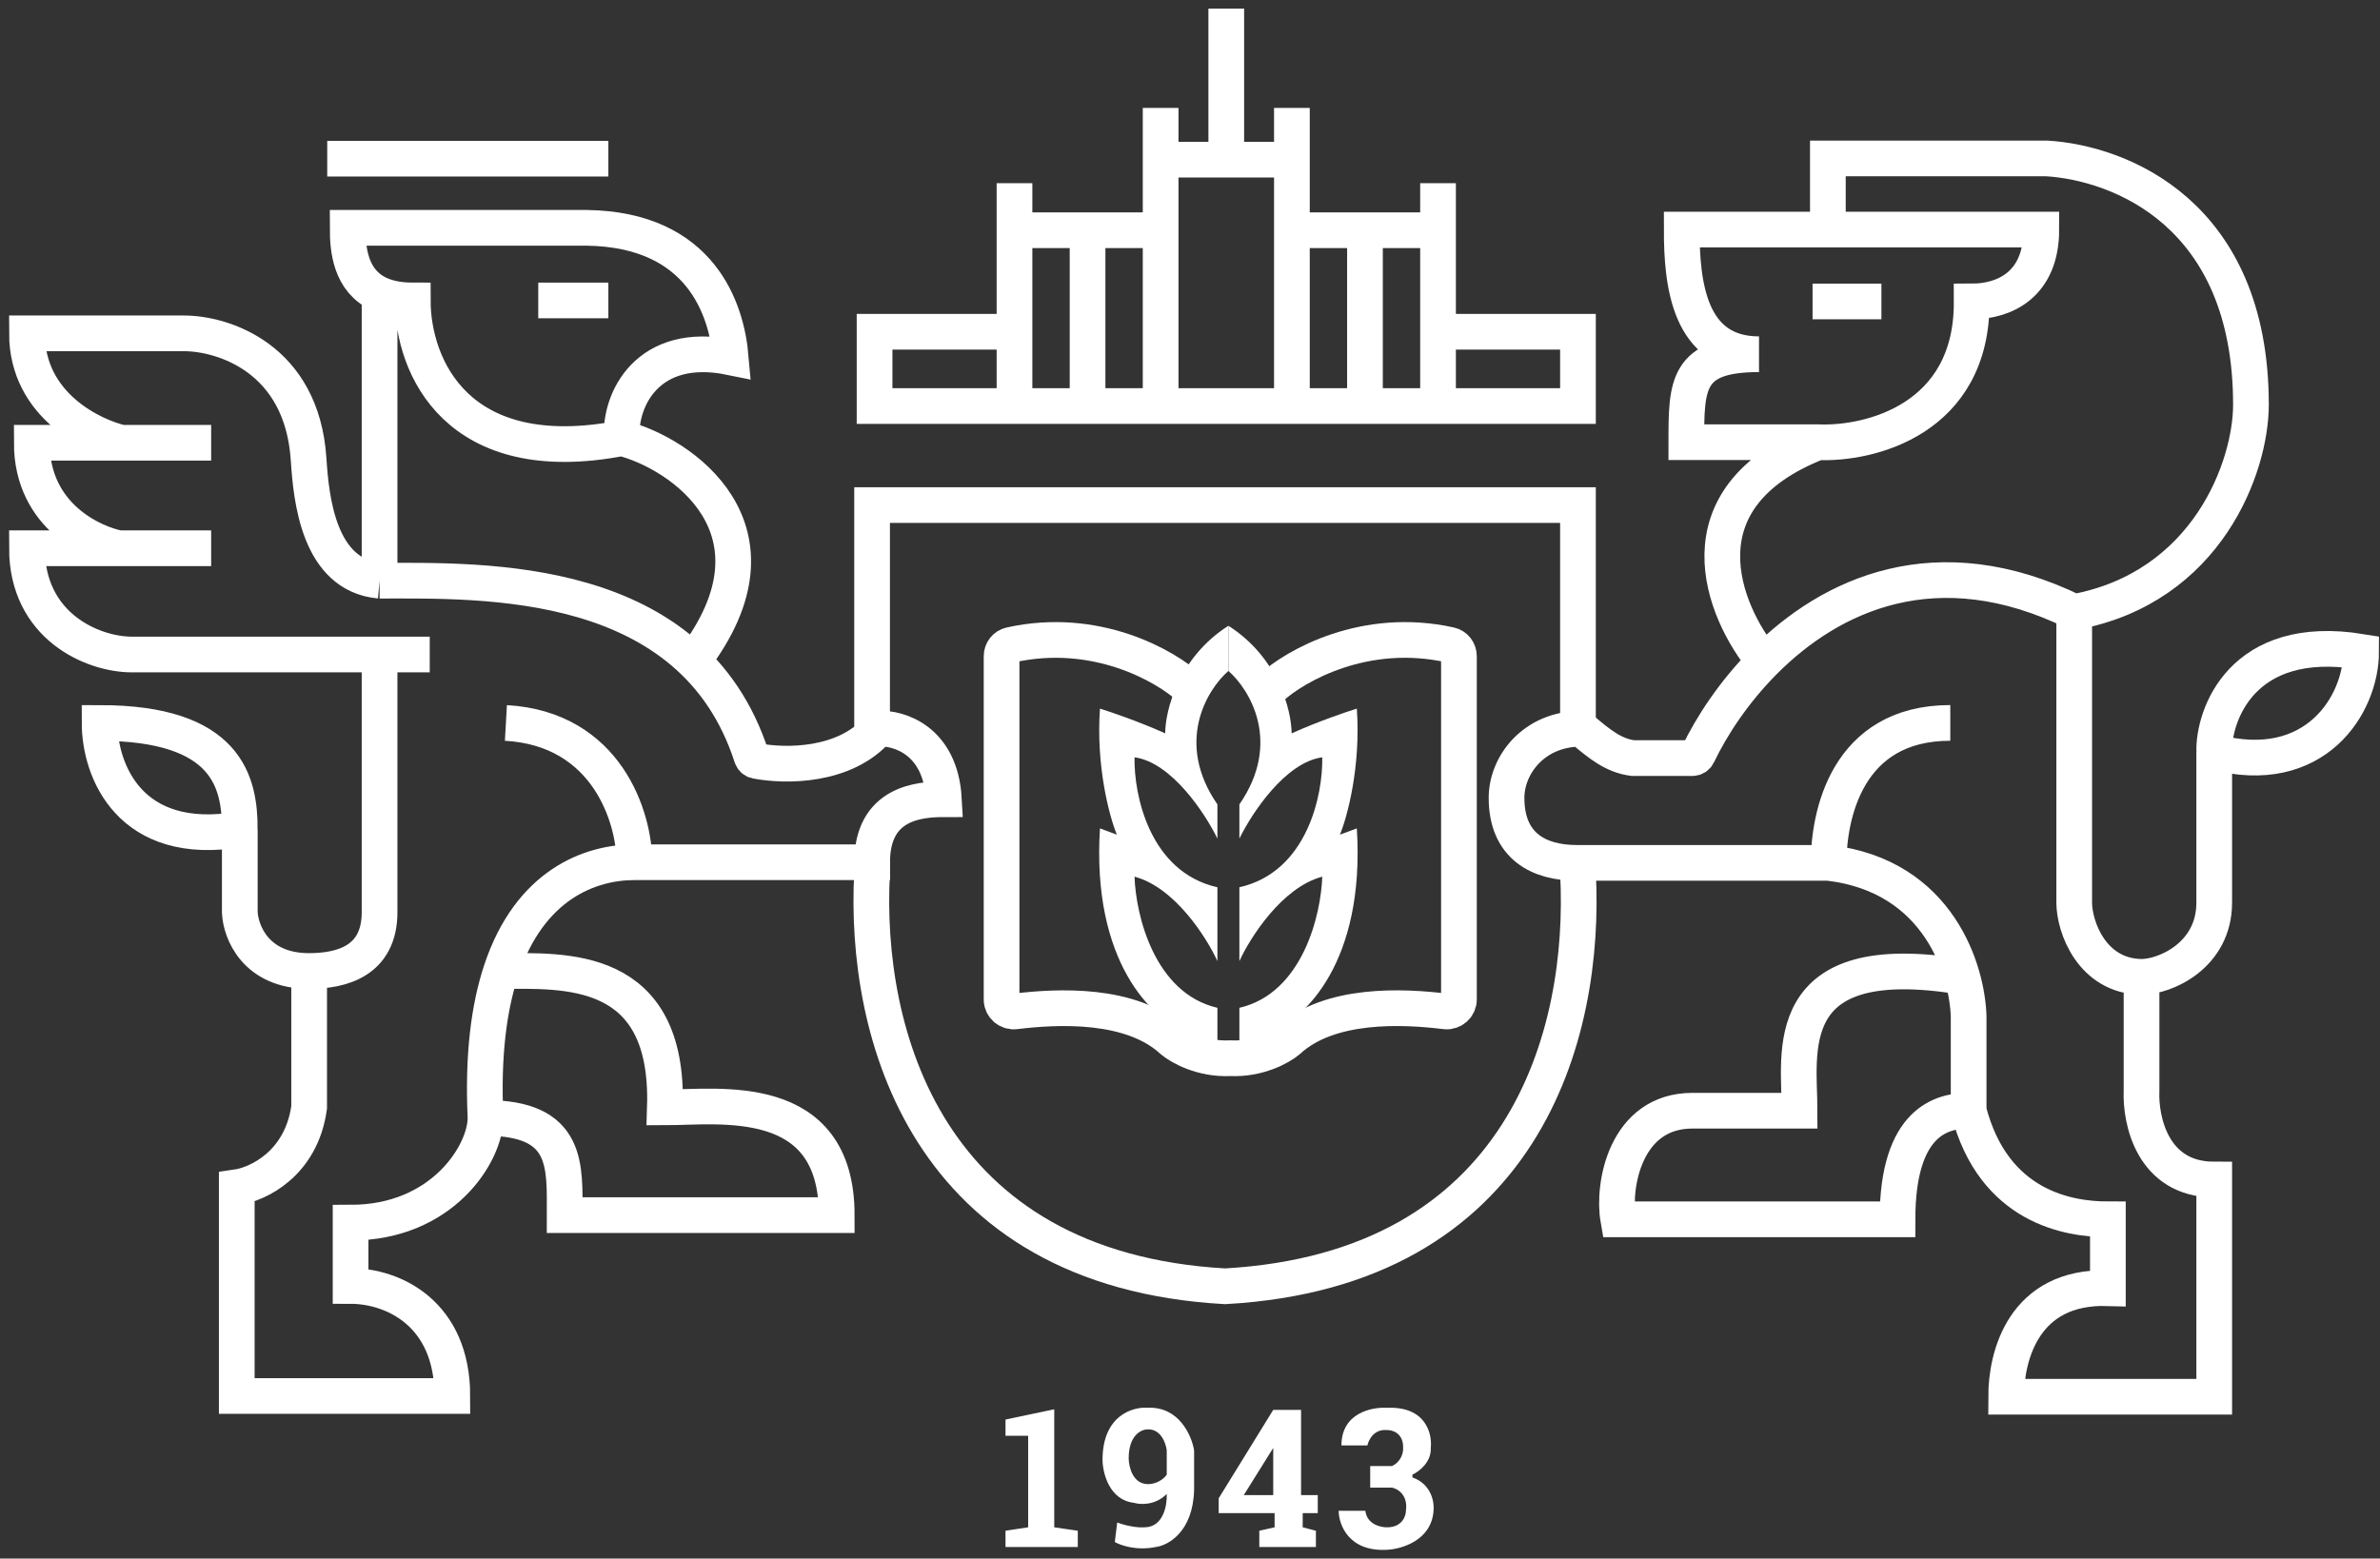 <svg width="200" height="131" viewBox="0 0 200 131" fill="none" xmlns="http://www.w3.org/2000/svg">
<rect x="0" y="0" width="200" height="131" fill="#333333" stroke="none"/>
<path fill-rule="evenodd" clip-rule="evenodd" d="M96.172 128.376C97.769 128.376 98.087 126.507 98.046 125.573C97.069 126.56 95.791 126.477 95.274 126.313C93.228 126.08 92.672 123.838 92.65 122.746C92.632 118.977 95.185 118.229 96.465 118.326C99.086 118.223 100.143 120.67 100.344 121.907V125.236C100.255 128.754 98.168 129.898 97.136 130.03C95.503 130.365 94.153 129.89 93.681 129.611L93.883 127.973C94.96 128.368 95.858 128.407 96.172 128.376ZM88.592 118.456L84.496 119.319V120.684H86.4V128.376L84.496 128.664V130.03H90.57V128.664L88.592 128.376V118.456ZM106.993 118.508H109.333V125.67H110.737V127.184H109.47V128.376L110.581 128.664V130.03H105.824V128.664L107.11 128.376V127.184H102.412V125.936L106.993 118.508ZM114.909 121.491H112.725C112.725 118.762 115.286 118.248 116.566 118.333C119.826 118.192 120.368 120.523 120.232 121.706C120.294 122.907 119.231 123.701 118.691 123.948V124.182C120.298 124.743 120.544 126.287 120.466 126.989C120.294 129.469 117.795 130.206 116.566 130.265C113.338 130.452 112.504 128.159 112.491 126.989H114.734C114.874 128.128 116.014 128.388 116.566 128.376C117.814 128.376 118.139 127.452 118.145 126.989C118.333 125.649 117.444 125.131 116.976 125.04H115.143V123.226H116.976C117.771 122.852 117.931 122.057 117.911 121.706C117.943 120.474 117.028 120.191 116.566 120.204C115.474 120.095 115.007 121.017 114.909 121.491ZM98.046 121.907V123.955C97.557 124.617 96.788 124.758 96.464 124.746C95.199 124.746 94.859 123.309 94.847 122.59C94.847 120.606 95.925 120.133 96.464 120.145C97.557 120.117 97.974 121.308 98.046 121.907ZM106.994 121.706L104.518 125.67H106.994V121.706Z" fill="white"/>
<path d="M99.996 57.852C97.908 55.93 92.056 52.619 84.912 54.209C84.47 54.307 84.166 54.706 84.166 55.159V84.01C84.166 84.621 84.706 85.087 85.311 85.013C88.851 84.577 95.05 84.264 98.523 87.474C99.162 88.014 101.027 89.064 103.383 88.946C105.739 89.064 107.604 88.013 108.242 87.473C111.715 84.263 117.915 84.576 121.455 85.012C122.06 85.087 122.6 84.62 122.6 84.009V55.158C122.6 54.705 122.296 54.306 121.854 54.208C114.71 52.619 108.857 55.929 106.77 57.851" stroke="white" stroke-width="3"/>
<path d="M102.304 70.487V67.615C98.713 62.414 101.423 57.967 103.227 56.394V52.598C99.002 55.291 97.924 59.749 97.913 61.641C95.748 60.664 93.359 59.848 92.434 59.562C92.091 64.447 93.237 68.66 93.853 70.157L92.434 69.629C91.722 80.903 96.89 85.68 99.564 86.659V87.55H102.304V84.712C96.971 83.471 95.439 76.846 95.339 73.688C98.719 74.586 101.391 78.793 102.304 80.784V74.579C96.574 73.285 95.274 66.757 95.339 63.655C98.455 64.077 101.28 68.385 102.304 70.487Z" fill="white"/>
<path d="M104.15 70.487V67.615C107.74 62.414 105.03 57.967 103.227 56.394V52.598C107.451 55.291 108.53 59.749 108.541 61.641C110.706 60.664 113.095 59.848 114.019 59.562C114.362 64.447 113.216 68.66 112.6 70.157L114.019 69.629C114.732 80.903 109.564 85.68 106.89 86.659V87.55H104.15V84.712C109.483 83.471 111.015 76.846 111.114 73.688C107.734 74.586 105.063 78.793 104.15 80.784V74.579C109.879 73.285 111.18 66.757 111.114 63.655C107.999 64.077 105.173 68.385 104.15 70.487Z" fill="white"/>
<path d="M73.285 61.45V42.454H102.944L132.602 42.454V60.353M73.285 73.361C72.557 86.785 77.802 106.703 102.944 108.118C128.085 106.703 133.33 86.993 132.602 73.361" stroke="white" stroke-width="3"/>
<path d="M153.602 19.296V13.317H171.989C178.054 13.681 189.155 17.881 189.155 34.018C189.155 39.226 185.49 49.384 174.304 51.441M174.304 51.441V75.871C174.304 77.907 175.795 82.056 179.961 82.108M174.304 51.441C162.729 45.793 153.848 49.968 148.246 55.601M179.961 82.108C181.954 82.108 186.069 80.308 186.069 75.871C186.069 75.409 186.069 67.728 186.069 63.206M179.961 82.108V91.687C179.854 94.13 180.863 99.145 186.069 99.145V117.403H168.582C168.582 113.996 170.035 108.068 177.133 108.274V102.488C173.855 102.488 167.54 101.485 165.432 93.359M186.069 63.206C185.983 60.206 188.332 53.138 198.413 54.784C198.413 59.22 194.555 65.456 186.069 63.206ZM165.432 93.359C163.311 93.359 159.453 94.13 159.453 102.488H135.987C135.494 99.68 136.566 93.359 142.223 93.359H151.225C151.225 88.537 149.361 79.536 164.895 82.108M165.432 93.359V85.451C165.325 81.658 162.99 73.621 153.667 72.528M153.667 72.528C153.667 68.607 155.147 60.763 163.89 60.763M153.667 72.528H132.516C129.302 72.528 126.6 71.114 126.6 67.064C126.6 64.299 128.899 61.253 132.885 61.253C134.479 62.603 135.599 63.502 137.208 63.721H142.223C142.418 63.721 142.595 63.607 142.679 63.431C143.814 61.048 145.689 58.172 148.246 55.601M148.246 55.601C144.781 51.407 140.834 41.849 152.766 37.169M152.766 37.169C157.095 37.361 165.74 35.266 165.688 25.339C168.453 25.339 171.539 23.925 171.539 19.296H141.322C141.322 23.796 141.901 29.775 147.816 29.775C141.708 29.775 141.708 32.347 141.708 37.169H152.766ZM152.316 25.339H158.102" stroke="white" stroke-width="3"/>
<path d="M52.251 36.83C38.383 39.502 34.686 30.783 34.686 25.254C33.53 25.254 32.618 25.061 31.897 24.735M52.251 36.83C57.165 38.058 66.707 44.489 58.237 55.555M52.251 36.83C52.04 33.643 54.383 28.595 61.408 30.034C61.064 26.061 58.944 19.289 49.315 19.15H29.216C29.216 20.934 29.423 23.616 31.897 24.735M31.897 24.735V48.808M31.897 48.808C26.763 48.347 26.147 41.906 25.934 38.615C25.381 30.092 18.735 28.019 15.453 28.019H2.265C2.265 34.176 7.952 36.7 10.207 37.216M31.897 48.808C40.681 48.808 58.201 48.239 63.163 63.615C63.218 63.786 63.358 63.921 63.533 63.955C65.966 64.425 71 64.48 73.79 61.247C75.518 61.151 79.042 62.203 79.319 67.179C77.213 67.179 73.291 67.499 73.291 72.475H53.312M53.312 72.475C53.312 68.72 51.005 61.247 42.513 60.767M53.312 72.475C49.628 72.475 44.515 74.308 42.103 81.616M40.799 93.966C40.799 96.943 37.188 102.77 29.461 102.77V108.09C33.008 108.09 38.012 110.371 38.012 117.338H19.897V99.793C21.65 99.54 25.319 97.843 25.978 93.08V81.616M40.799 93.966C40.555 88.708 41.092 84.68 42.103 81.616M40.799 93.966C47.829 93.966 47.449 98.02 47.449 102.137H70.314C70.314 91.56 60.37 93.08 55.873 93.08C56.253 80.982 47.386 81.616 42.103 81.616M25.978 81.616C28.701 81.616 31.897 80.792 31.897 76.675V55.014M25.978 81.616C21.48 81.616 20.219 78.322 20.151 76.675V69.708M20.151 69.708C20.151 65.781 19.137 60.767 8.37 60.767C8.37 64.768 10.903 71.292 20.151 69.708ZM31.897 55.014H36.112M31.897 55.014H11.094C7.737 55.014 2.265 52.607 2.265 46.083H10.004M17.744 46.083H10.004M10.004 46.083C7.982 45.703 2.67 43.487 2.67 37.216H10.207M17.744 37.216H10.207M45.232 25.254H51.123M27.498 13.338H51.123" stroke="white" stroke-width="3"/>
<path d="M85.252 27.885H73.493V34.129H85.252M85.252 34.129V19.352M85.252 34.129H91.392M85.252 15.398V19.352M85.252 19.352H91.392M97.532 19.352H91.392M97.532 34.129H103.048H108.563M97.532 34.129H91.392M97.532 34.129V13.42M97.532 9.071V13.42M91.392 19.352V34.129M97.532 13.42H103.048M103.048 13.42V0.725M103.048 13.42H108.563M120.843 27.885H132.602V34.129H120.843M120.843 27.885V34.129M120.843 27.885V19.352M120.843 34.129H114.703M120.843 19.352V15.398M120.843 19.352H114.703M108.563 34.129H114.703M108.563 34.129V19.352M114.703 19.352H108.563M114.703 19.352V34.129M108.563 19.352V13.42M108.563 13.42V9.071" stroke="white" stroke-width="3"/>
</svg>
